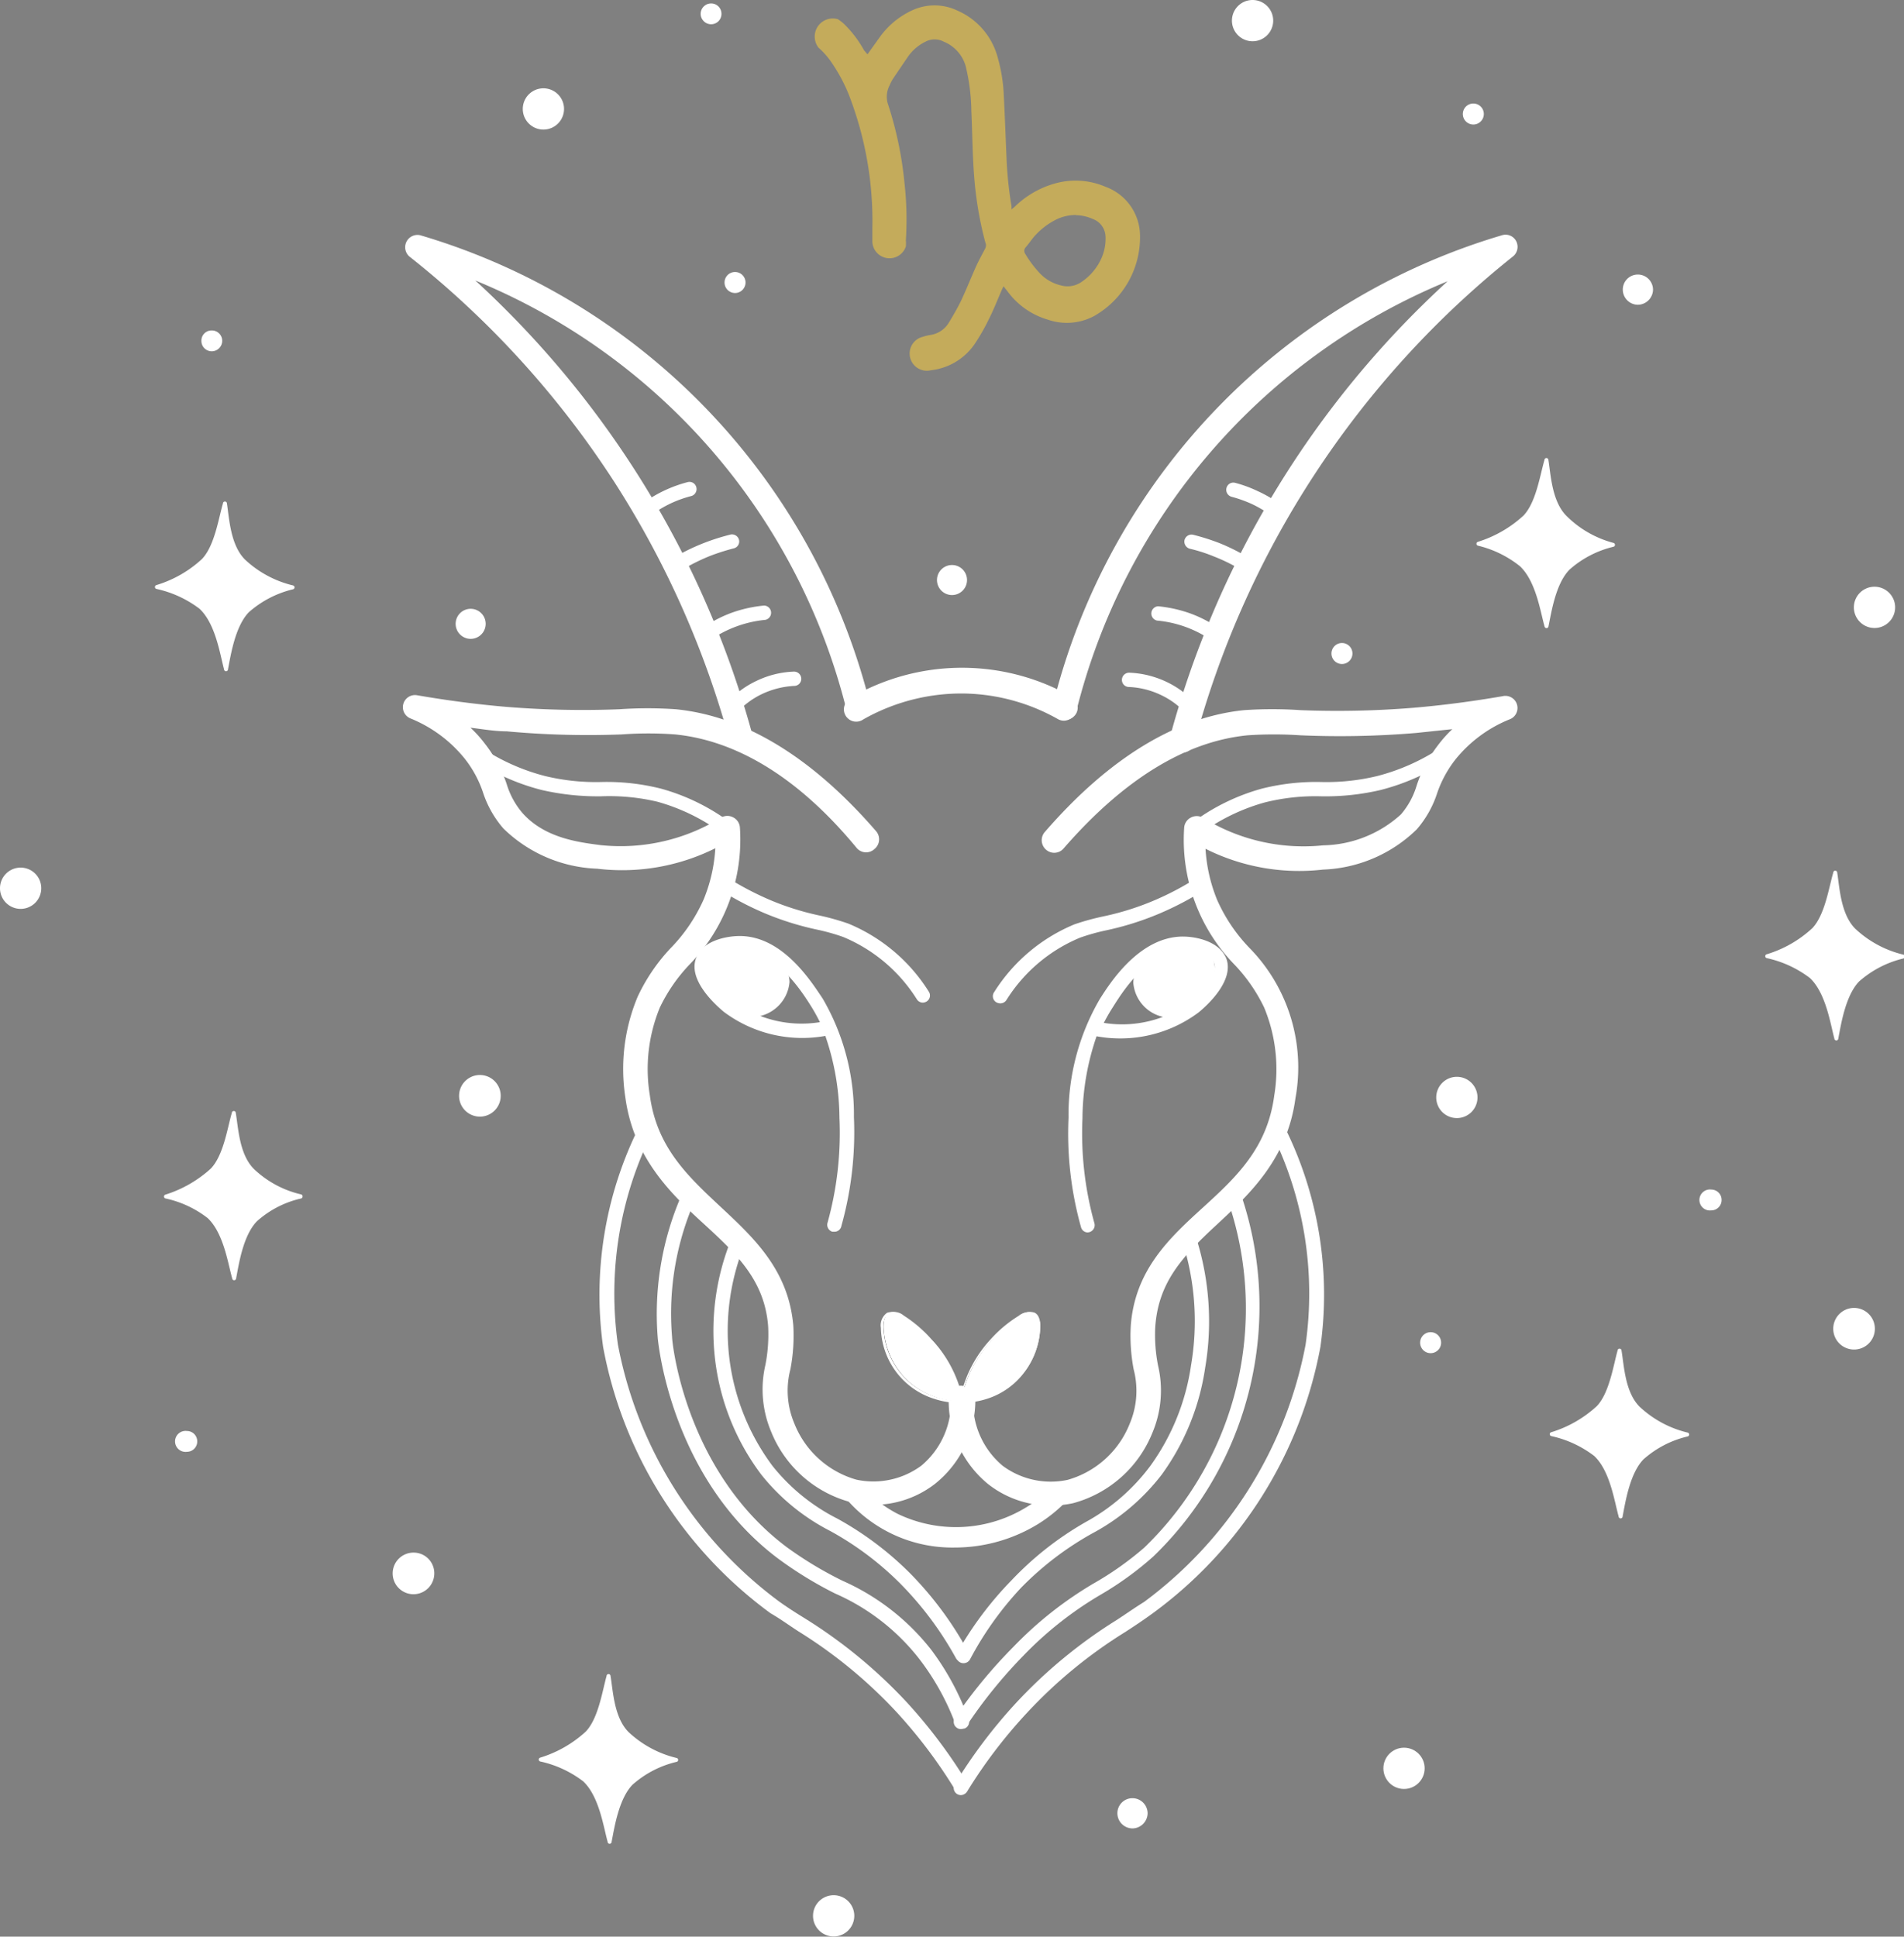 <svg xmlns="http://www.w3.org/2000/svg" viewBox="0 0 105.22 107.01"><rect x="0" y="0" width="105.22" height="107.01" fill="#808080" stroke="none"/><defs><style>.cls-1{fill:#fff;}.cls-2{fill:#c4ab5b;}</style></defs><g id="Layer_2" data-name="Layer 2"><g id="Text"><path class="cls-1" d="M58.05,83.19A5.54,5.54,0,0,1,54.6,82a5.94,5.94,0,0,1-2.17-4.79.66.66,0,0,1,.7-.64.67.67,0,0,1,.65.71A4.56,4.56,0,0,0,55.42,81a4.46,4.46,0,0,0,3.58.77,5.22,5.22,0,0,0,3.43-3.1,4.65,4.65,0,0,0,.22-3,9.87,9.87,0,0,1-.16-2.42c.23-3.07,2.12-4.83,4-6.54s3.55-3.3,3.93-6.19a8.91,8.91,0,0,0-.56-4.85,9.19,9.19,0,0,0-1.65-2.38,9.88,9.88,0,0,1-2.77-7.54.68.68,0,0,1,.36-.57.69.69,0,0,1,.67,0,10.56,10.56,0,0,0,6.65,1.53A6.56,6.56,0,0,0,77.42,45a4.35,4.35,0,0,0,.87-1.6,7.37,7.37,0,0,1,1.16-2.2,6.94,6.94,0,0,1,.81-.91l-2,.21a50.51,50.51,0,0,1-6.39.13,21.6,21.6,0,0,0-2.93,0c-3.44.34-6.86,2.45-10.17,6.26a.68.68,0,0,1-.95.07.69.69,0,0,1-.07-1c3.54-4.08,7.26-6.34,11-6.72a23,23,0,0,1,3.12,0,52,52,0,0,0,6.23-.13c1.65-.14,3.31-.36,4.93-.64a.67.67,0,0,1,.39,1.28,7.38,7.38,0,0,0-3,2.23,6.32,6.32,0,0,0-1,1.85,5.74,5.74,0,0,1-1.13,2,7.82,7.82,0,0,1-5.18,2.22,11.53,11.53,0,0,1-6.49-1.15,8.79,8.79,0,0,0,.64,2.82,9.16,9.16,0,0,0,1.79,2.66,9.43,9.43,0,0,1,2.54,8.3c-.45,3.37-2.53,5.3-4.36,7S64,70.82,63.84,73.36A8.69,8.69,0,0,0,64,75.47a6,6,0,0,1-.32,3.71,6.56,6.56,0,0,1-4.38,3.88A5.86,5.86,0,0,1,58.05,83.19Z"/><path class="cls-1" d="M66.09,46.19a.39.39,0,0,1-.23-.71,11.58,11.58,0,0,1,3.86-1.9A12.25,12.25,0,0,1,73,43.21a11.94,11.94,0,0,0,3.11-.33,11.54,11.54,0,0,0,3.62-1.64.4.4,0,0,1,.55.11.39.39,0,0,1-.1.54,12.19,12.19,0,0,1-3.88,1.76A13.31,13.31,0,0,1,73,44a11.53,11.53,0,0,0-3.11.34,11,11,0,0,0-3.61,1.77A.34.34,0,0,1,66.09,46.19Z"/><path class="cls-1" d="M65.3,41.58a.55.55,0,0,1-.18,0,.67.67,0,0,1-.47-.83A52.72,52.72,0,0,1,80,15.54,34.78,34.78,0,0,0,59.48,39.3a.68.68,0,0,1-.39.45.67.67,0,0,1-.6,0,10.89,10.89,0,0,0-5.2-1.43,11,11,0,0,0-5.58,1.43.68.68,0,1,1-.66-1.18,12.23,12.23,0,0,1,11.34-.4A36.12,36.12,0,0,1,83,13a.66.66,0,0,1,.79.33.68.68,0,0,1-.18.84A51.43,51.43,0,0,0,66,41.08.67.67,0,0,1,65.3,41.58Z"/><path class="cls-1" d="M65.81,39.53a.43.43,0,0,1-.29-.13,4.42,4.42,0,0,0-1.37-1,4.53,4.53,0,0,0-1.77-.44.39.39,0,0,1-.38-.41.4.4,0,0,1,.41-.38,5.28,5.28,0,0,1,3.69,1.72.38.38,0,0,1,0,.55A.4.4,0,0,1,65.81,39.53Z"/><path class="cls-1" d="M67.24,35.5a.4.4,0,0,1-.23-.08,6.33,6.33,0,0,0-3.07-1.13A.4.4,0,0,1,64,33.5a7.36,7.36,0,0,1,1.79.4,7,7,0,0,1,1.66.88.39.39,0,0,1,.09.55A.37.37,0,0,1,67.24,35.5Z"/><path class="cls-1" d="M69,31.67a.37.37,0,0,1-.21-.06,10,10,0,0,0-1.7-.86,8.72,8.72,0,0,0-1.34-.43.41.41,0,0,1-.29-.48.4.4,0,0,1,.48-.29,12.21,12.21,0,0,1,1.45.46,10.82,10.82,0,0,1,1.82.94.39.39,0,0,1,.12.54A.38.38,0,0,1,69,31.67Z"/><path class="cls-1" d="M70.6,28.64a.43.43,0,0,1-.24-.08,6.94,6.94,0,0,0-1.2-.72,7.19,7.19,0,0,0-1.1-.39.4.4,0,0,1-.28-.49.39.39,0,0,1,.48-.28,7,7,0,0,1,1.23.45,7.25,7.25,0,0,1,1.34.79.4.4,0,0,1,.08.56A.38.38,0,0,1,70.6,28.64Z"/><path class="cls-1" d="M60.12,68.1a.39.39,0,0,1-.38-.29,19.16,19.16,0,0,1-.69-6.05,12.73,12.73,0,0,1,1.73-6.56c.54-.85,2.17-3.44,4.58-3.45h0c.73,0,2,.25,2.4,1.19.46,1.17-.91,2.5-1.52,3a7.23,7.23,0,0,1-5.64,1.32,14.12,14.12,0,0,0-.78,4.53,18.49,18.49,0,0,0,.66,5.8.4.4,0,0,1-.27.49ZM61,56.52a6.36,6.36,0,0,0,4.8-1.17c.8-.67,1.5-1.59,1.3-2.12s-1-.69-1.67-.69h0c-2,0-3.43,2.32-3.91,3.08A10.11,10.11,0,0,0,61,56.52Z"/><path class="cls-1" d="M62.63,54.31a2.1,2.1,0,0,0,1.92,1.92c1.59.11,3-2.19,2.47-3.22-.35-.69-1.6-.84-2.47-.62C63.85,52.58,62.64,53.2,62.63,54.31Z"/><path d="M56.32,72.73a.83.83,0,0,1,.79-.16c.26.13.32.48.32.78a4.17,4.17,0,0,1-2.93,3.89,4.14,4.14,0,0,1-.93.18c-.35,0-.53.08-.46-.31A6.78,6.78,0,0,1,54.79,74,7.23,7.23,0,0,1,56.32,72.73Z"/><path class="cls-1" d="M53.31,77.5a.28.28,0,0,1-.21-.07c-.06-.06-.07-.17,0-.33A6.79,6.79,0,0,1,54.75,74a7,7,0,0,1,1.54-1.29.87.87,0,0,1,.84-.16.86.86,0,0,1,.35.83,4.32,4.32,0,0,1-1.37,3,4.15,4.15,0,0,1-1.59.92,4.48,4.48,0,0,1-.94.19h-.07Zm3.58-4.93a1,1,0,0,0-.54.21h0a6.8,6.8,0,0,0-1.52,1.27,6.72,6.72,0,0,0-1.66,3.07c0,.12,0,.2,0,.23s.16,0,.32,0h.07a4.73,4.73,0,0,0,.91-.18,4.34,4.34,0,0,0,1.56-.9,4.2,4.2,0,0,0,1.33-2.94c0-.26,0-.61-.29-.73A.41.41,0,0,0,56.89,72.57Z"/><path d="M49.88,72.73a.83.83,0,0,0-.79-.16c-.27.13-.32.48-.32.78a4.17,4.17,0,0,0,2.93,3.89,4.14,4.14,0,0,0,.93.18c.35,0,.52.08.45-.31A6.76,6.76,0,0,0,51.41,74,7.23,7.23,0,0,0,49.88,72.73Z"/><path class="cls-1" d="M52.89,77.5l-.2,0h-.07a4.36,4.36,0,0,1-.94-.19,4.21,4.21,0,0,1-3-3.94.85.85,0,0,1,.34-.83.89.89,0,0,1,.85.16h0A7.28,7.28,0,0,1,51.45,74a6.88,6.88,0,0,1,1.69,3.13c0,.16,0,.27,0,.33A.28.28,0,0,1,52.89,77.5Zm-3.58-4.93a.46.46,0,0,0-.2.05c-.24.12-.29.47-.28.73a4.2,4.2,0,0,0,1.33,2.94,4.34,4.34,0,0,0,1.56.9,4.73,4.73,0,0,0,.91.18h.07c.15,0,.28,0,.32,0s0-.11,0-.23a6.72,6.72,0,0,0-1.66-3.07,6.8,6.8,0,0,0-1.52-1.27h0A1.06,1.06,0,0,0,49.31,72.57Z"/><path class="cls-1" d="M53.1,99.19a.42.42,0,0,1-.21-.06.4.4,0,0,1-.13-.54,28.49,28.49,0,0,1,3.34-4.44,27.21,27.21,0,0,1,5.6-4.63c.54-.35,1-.68,1.52-1A23,23,0,0,0,72.15,74.3a20,20,0,0,0-1.89-11.73.4.4,0,0,1,.19-.53.4.4,0,0,1,.52.19,20.76,20.76,0,0,1,2,12.19,23.55,23.55,0,0,1-9.25,14.71c-.49.36-1,.7-1.54,1.05a26.29,26.29,0,0,0-5.46,4.5A27.52,27.52,0,0,0,53.44,99,.42.42,0,0,1,53.1,99.19Z"/><path class="cls-1" d="M53.1,95.54a.36.36,0,0,1-.22-.07.4.4,0,0,1-.11-.55A27.63,27.63,0,0,1,56,91a20.83,20.83,0,0,1,4.41-3.49,17.45,17.45,0,0,0,2.83-2,18.37,18.37,0,0,0,4.58-19.28.4.4,0,0,1,.75-.26A19.21,19.21,0,0,1,63.74,86a17.87,17.87,0,0,1-2.94,2.13,19.94,19.94,0,0,0-4.26,3.37,26.65,26.65,0,0,0-3.11,3.84A.39.39,0,0,1,53.1,95.54Z"/><path class="cls-1" d="M53.25,91.9a.39.39,0,0,1-.35-.58,19.25,19.25,0,0,1,3-4A17.73,17.73,0,0,1,60,84.1,11.1,11.1,0,0,0,63.57,81a12.56,12.56,0,0,0,2.25-5.56,14.49,14.49,0,0,0-.47-6.82.39.39,0,0,1,.25-.49.4.4,0,0,1,.5.25,15.3,15.3,0,0,1,.5,7.2,13.31,13.31,0,0,1-2.4,5.9,11.91,11.91,0,0,1-3.84,3.25,17.13,17.13,0,0,0-3.93,3A18.29,18.29,0,0,0,53.6,91.7.41.41,0,0,1,53.25,91.9Z"/><path class="cls-1" d="M55.26,55.44a.47.47,0,0,1-.22-.07.39.39,0,0,1-.1-.55,9.56,9.56,0,0,1,4.45-3.75A13.71,13.71,0,0,1,61,50.63a15.13,15.13,0,0,0,2.72-.85,15.89,15.89,0,0,0,2.48-1.31.39.39,0,0,1,.54.11.4.4,0,0,1-.11.55A17.12,17.12,0,0,1,64,50.51a16.2,16.2,0,0,1-2.84.89,11.34,11.34,0,0,0-1.47.41,8.76,8.76,0,0,0-4.08,3.46A.4.4,0,0,1,55.26,55.44Z"/><path class="cls-1" d="M48.21,83.15A5.86,5.86,0,0,1,47,83a6.56,6.56,0,0,1-4.38-3.88,6,6,0,0,1-.32-3.71,8.74,8.74,0,0,0,.15-2.12c-.19-2.53-1.74-4-3.53-5.64s-3.9-3.63-4.36-7a10.34,10.34,0,0,1,.68-5.58,10.18,10.18,0,0,1,1.86-2.72,9.16,9.16,0,0,0,1.79-2.66,8.79,8.79,0,0,0,.64-2.82A11.53,11.53,0,0,1,33,48a7.82,7.82,0,0,1-5.18-2.22,5.74,5.74,0,0,1-1.13-2,6.2,6.2,0,0,0-1-1.85,7.42,7.42,0,0,0-3-2.23.67.67,0,0,1,.38-1.28c1.62.28,3.28.5,4.93.64a52,52,0,0,0,6.23.13,23,23,0,0,1,3.12,0c3.79.38,7.51,2.64,11.05,6.72a.69.69,0,0,1-.07,1,.68.68,0,0,1-1-.07C44.16,43,40.74,40.92,37.3,40.58a20.08,20.08,0,0,0-2.93,0A49,49,0,0,1,28,40.41c-.66,0-1.32-.12-2-.2a6.86,6.86,0,0,1,.81.9A7.52,7.52,0,0,1,28,43.32a4.42,4.42,0,0,0,.87,1.6c1.23,1.39,3.1,1.62,4.34,1.78a10.56,10.56,0,0,0,6.65-1.53.69.69,0,0,1,.67,0,.68.68,0,0,1,.36.57,9.88,9.88,0,0,1-2.77,7.54,9.19,9.19,0,0,0-1.65,2.38,8.91,8.91,0,0,0-.56,4.85c.38,2.89,2.11,4.49,3.93,6.19s3.73,3.47,4,6.54a9.87,9.87,0,0,1-.16,2.42,4.65,4.65,0,0,0,.22,3,5.22,5.22,0,0,0,3.43,3.1,4.46,4.46,0,0,0,3.58-.77,4.56,4.56,0,0,0,1.64-3.65.67.67,0,0,1,.65-.71.66.66,0,0,1,.7.64A5.94,5.94,0,0,1,51.66,82,5.54,5.54,0,0,1,48.21,83.15Z"/><path class="cls-1" d="M40.17,46.15a.34.34,0,0,1-.23-.08,11,11,0,0,0-3.61-1.77A11.53,11.53,0,0,0,33.22,44a13.81,13.81,0,0,1-3.29-.35,12.19,12.19,0,0,1-3.88-1.76.39.39,0,0,1-.1-.54.4.4,0,0,1,.55-.11,11.54,11.54,0,0,0,3.62,1.64,11.94,11.94,0,0,0,3.11.33,12.25,12.25,0,0,1,3.31.37,11.58,11.58,0,0,1,3.86,1.9.39.39,0,0,1-.23.71Z"/><path class="cls-1" d="M41,41.54a.67.67,0,0,1-.65-.5A51.54,51.54,0,0,0,34,26.71,51.5,51.5,0,0,0,22.62,14.17.68.68,0,0,1,23.23,13,36.16,36.16,0,0,1,47.87,38.1a12.25,12.25,0,0,1,11.35.4.69.69,0,0,1,.25.93.68.68,0,0,1-.92.25,10.86,10.86,0,0,0-10.78,0,.67.67,0,0,1-.6,0,.68.68,0,0,1-.39-.45A34.72,34.72,0,0,0,26.27,15.5,53.08,53.08,0,0,1,35.1,26a52.68,52.68,0,0,1,6.51,14.71.67.67,0,0,1-.47.83Z"/><path class="cls-1" d="M40.45,39.49a.4.4,0,0,1-.27-.11.38.38,0,0,1,0-.55,5.1,5.1,0,0,1,1.61-1.2,5.19,5.19,0,0,1,2.08-.52.4.4,0,0,1,.41.38.39.39,0,0,1-.38.41,4.71,4.71,0,0,0-1.77.44,4.42,4.42,0,0,0-1.37,1A.43.43,0,0,1,40.45,39.49Z"/><path class="cls-1" d="M39,35.46a.4.4,0,0,1-.23-.72,7,7,0,0,1,1.66-.88,7.34,7.34,0,0,1,1.8-.4.4.4,0,0,1,.07.79,6.43,6.43,0,0,0-3.07,1.13A.4.4,0,0,1,39,35.46Z"/><path class="cls-1" d="M37.3,31.63a.38.38,0,0,1-.33-.18.4.4,0,0,1,.12-.55A11.56,11.56,0,0,1,38.91,30a12.21,12.21,0,0,1,1.45-.46.4.4,0,0,1,.48.29.39.39,0,0,1-.29.47,11.64,11.64,0,0,0-1.34.43,10.89,10.89,0,0,0-1.7.87A.37.37,0,0,1,37.3,31.63Z"/><path class="cls-1" d="M35.66,28.59a.37.37,0,0,1-.31-.15.4.4,0,0,1,.08-.56A7.38,7.38,0,0,1,38,26.64a.39.39,0,0,1,.48.28.4.4,0,0,1-.28.49,6.56,6.56,0,0,0-1.1.39,6.94,6.94,0,0,0-1.2.72A.42.42,0,0,1,35.66,28.59Z"/><path class="cls-1" d="M46.14,68.06H46a.4.4,0,0,1-.27-.49,18.52,18.52,0,0,0,.66-5.8,14.12,14.12,0,0,0-.78-4.53A7.23,7.23,0,0,1,40,55.91c-.61-.51-2-1.84-1.52-3,.36-.94,1.67-1.19,2.4-1.19h0c2.41,0,4,2.6,4.58,3.45a12.73,12.73,0,0,1,1.73,6.56,19.19,19.19,0,0,1-.69,6A.39.39,0,0,1,46.14,68.06ZM40.88,52.49c-.69,0-1.5.26-1.67.7s.5,1.45,1.3,2.12a6.36,6.36,0,0,0,4.8,1.17,10.11,10.11,0,0,0-.5-.9c-.48-.76-1.94-3.07-3.91-3.09Z"/><path class="cls-1" d="M43.63,54.27a2.12,2.12,0,0,1-1.92,1.92c-1.61.16-3.12-2-2.66-3.06.32-.76,1.66-1,2.66-.78C42.43,52.54,43.62,53.17,43.63,54.27Z"/><path class="cls-1" d="M49.94,72.69a.83.83,0,0,0-.79-.16c-.26.13-.32.48-.32.78a4.27,4.27,0,0,0,1.35,3,4.38,4.38,0,0,0,1.58.91,4.14,4.14,0,0,0,.93.18c.35,0,.53.07.46-.31A6.78,6.78,0,0,0,51.47,74,7.23,7.23,0,0,0,49.94,72.69Z"/><path class="cls-1" d="M56.38,72.69a.83.83,0,0,1,.79-.16c.27.13.32.48.32.78a4.27,4.27,0,0,1-1.35,3,4.38,4.38,0,0,1-1.58.91,4.14,4.14,0,0,1-.93.18c-.35,0-.52.07-.45-.31A6.76,6.76,0,0,1,54.85,74,7.23,7.23,0,0,1,56.38,72.69Z"/><path class="cls-1" d="M53.16,99.15a.42.42,0,0,1-.34-.19,27.52,27.52,0,0,0-3.24-4.32,26.29,26.29,0,0,0-5.46-4.5c-.54-.35-1-.69-1.54-1a23.55,23.55,0,0,1-9.25-14.71,20.76,20.76,0,0,1,2-12.19.39.39,0,0,1,.52-.19.4.4,0,0,1,.19.53,20,20,0,0,0-1.89,11.73A23,23,0,0,0,43,88.45c.48.35,1,.68,1.52,1a27.44,27.44,0,0,1,5.6,4.62,28.57,28.57,0,0,1,3.34,4.45.4.4,0,0,1-.13.54A.42.42,0,0,1,53.16,99.15Z"/><path class="cls-1" d="M53.16,95.5a.4.4,0,0,1-.37-.26,13.88,13.88,0,0,0-2-3.59,12,12,0,0,0-4.64-3.6A21.3,21.3,0,0,1,43,86.12c-5.9-4.43-6.62-11.87-6.65-12.18a16.42,16.42,0,0,1,1.41-8.12.4.4,0,1,1,.73.31,15.51,15.51,0,0,0-1.35,7.74c0,.3.71,7.4,6.34,11.62a20.74,20.74,0,0,0,3.09,1.86,12.8,12.8,0,0,1,4.9,3.82A14.69,14.69,0,0,1,53.53,95a.39.39,0,0,1-.23.51A.35.35,0,0,1,53.16,95.5Z"/><path class="cls-1" d="M53.16,91.82a.39.39,0,0,1-.34-.21,18.58,18.58,0,0,0-3.06-4.1,17,17,0,0,0-3.89-2.92,11.67,11.67,0,0,1-3.8-3.11,13.15,13.15,0,0,1-2.55-6.34,13.47,13.47,0,0,1,.91-6.71.41.41,0,0,1,.52-.22.4.4,0,0,1,.21.52A12.69,12.69,0,0,0,40.3,75a12.5,12.5,0,0,0,2.39,6,10.84,10.84,0,0,0,3.58,2.91,17.79,17.79,0,0,1,4,3,19.25,19.25,0,0,1,3.19,4.28.41.41,0,0,1-.16.54A.41.41,0,0,1,53.16,91.82Z"/><path class="cls-1" d="M51,55.4a.39.39,0,0,1-.33-.18,8.79,8.79,0,0,0-4.08-3.45,11.34,11.34,0,0,0-1.47-.41,16.2,16.2,0,0,1-2.84-.89,17.12,17.12,0,0,1-2.61-1.38.4.4,0,0,1-.11-.55.39.39,0,0,1,.54-.11,16.79,16.79,0,0,0,2.48,1.31,15.13,15.13,0,0,0,2.72.85,13.71,13.71,0,0,1,1.57.44,9.56,9.56,0,0,1,4.45,3.75.39.39,0,0,1-.1.55A.44.44,0,0,1,51,55.4Z"/><path class="cls-1" d="M52.75,85.51a7.73,7.73,0,0,1-6.07-2.79.56.56,0,0,1,.07-.79.57.57,0,0,1,.79.06,6.66,6.66,0,0,0,2.07,1.66,7.44,7.44,0,0,0,7.21-.43,7,7,0,0,0,1.37-1.12.56.56,0,0,1,.8,0,.56.56,0,0,1,0,.79,8.22,8.22,0,0,1-1.59,1.3A8.81,8.81,0,0,1,52.75,85.51Z"/><path class="cls-2" d="M47.94,3l.68-.95A4.53,4.53,0,0,1,50.37.59a2.93,2.93,0,0,1,2.55,0,3.92,3.92,0,0,1,2.23,2.64,8.77,8.77,0,0,1,.32,2c.06,1.14.1,2.28.15,3.42a21.18,21.18,0,0,0,.28,2.75l0,.17.17-.14a5.16,5.16,0,0,1,2.19-1.28,4.18,4.18,0,0,1,2.83.17A2.89,2.89,0,0,1,63,13a5,5,0,0,1-2.55,4.47,3.2,3.2,0,0,1-2.55.19,4.22,4.22,0,0,1-2.16-1.48l-.28-.36a2.72,2.72,0,0,0-.12.25c-.23.53-.44,1.07-.7,1.58a11.13,11.13,0,0,1-.82,1.42,3.39,3.39,0,0,1-2.38,1.39A.95.95,0,0,1,51,18.61a2.73,2.73,0,0,1,.41-.1,1.44,1.44,0,0,0,1-.64c.25-.41.49-.82.7-1.25.29-.62.55-1.27.83-1.9.15-.33.33-.65.51-1a.38.38,0,0,0,0-.33,20,20,0,0,1-.59-3.34c-.12-1.31-.12-2.62-.18-3.92a11.12,11.12,0,0,0-.32-2.5A2.08,2.08,0,0,0,52.15,2.3a1.08,1.08,0,0,0-1,0,2.55,2.55,0,0,0-1,.87l-.8,1.18a2.58,2.58,0,0,0-.19.37,1.34,1.34,0,0,0-.08,1.06,20.21,20.21,0,0,1,.9,4.29,18.11,18.11,0,0,1,.08,3.21,2,2,0,0,1,0,.34.95.95,0,0,1-1.85-.24c0-.27,0-.54,0-.81a19.29,19.29,0,0,0-1.31-7.36A9.17,9.17,0,0,0,46,3.52a4.36,4.36,0,0,0-.77-.89A1,1,0,0,1,46.3,1.06a2.27,2.27,0,0,1,.45.37,6.23,6.23,0,0,1,1,1.35Zm11.53,8.88a2.46,2.46,0,0,0-1.1.25,4,4,0,0,0-1.27,1c-.15.19-.28.38-.44.56a.29.29,0,0,0,0,.34,6,6,0,0,0,.74,1,2.34,2.34,0,0,0,1.23.74,1.35,1.35,0,0,0,1.09-.16,3.1,3.1,0,0,0,1.17-1.39A2.65,2.65,0,0,0,61.09,13a1.07,1.07,0,0,0-.7-.9A2.39,2.39,0,0,0,59.47,11.89Z"/><path class="cls-1" d="M85.72,79.35a.11.11,0,0,1,0-.21,6.53,6.53,0,0,0,2.52-1.44c.7-.73.92-2.26,1.15-3.07a.11.11,0,0,1,.22,0c.14.82.19,2.29,1,3.1a5.88,5.88,0,0,0,2.66,1.43.11.11,0,0,1,0,.21,5.59,5.59,0,0,0-2.45,1.27c-.76.79-1,2.38-1.15,3.15a.11.11,0,0,1-.22,0c-.23-.8-.46-2.5-1.35-3.34A6,6,0,0,0,85.72,79.35Z"/><path class="cls-1" d="M81.67,30.15a.11.11,0,0,1,0-.21,6.63,6.63,0,0,0,2.52-1.45c.7-.73.92-2.26,1.16-3.07a.11.11,0,0,1,.22,0c.13.81.19,2.28,1,3.09A5.78,5.78,0,0,0,89.17,30a.11.11,0,0,1,0,.21,5.62,5.62,0,0,0-2.44,1.27c-.77.79-1,2.38-1.16,3.15a.11.11,0,0,1-.21,0c-.23-.8-.47-2.5-1.36-3.34A5.9,5.9,0,0,0,81.67,30.15Z"/><path class="cls-1" d="M97.63,52.94a.11.11,0,0,1,0-.21,6.46,6.46,0,0,0,2.52-1.44c.7-.73.92-2.26,1.16-3.07a.11.11,0,0,1,.22,0c.13.82.19,2.29,1,3.1a5.88,5.88,0,0,0,2.66,1.43.11.11,0,0,1,0,.21,5.69,5.69,0,0,0-2.45,1.27c-.76.79-1,2.38-1.15,3.15a.11.11,0,0,1-.22,0c-.22-.81-.46-2.5-1.35-3.34A6.08,6.08,0,0,0,97.63,52.94Z"/><path class="cls-1" d="M8.64,32.54a.11.11,0,0,1,0-.21,6.46,6.46,0,0,0,2.52-1.44c.7-.73.92-2.26,1.16-3.07a.11.11,0,0,1,.22,0c.13.82.19,2.29,1,3.1a5.88,5.88,0,0,0,2.66,1.43.11.11,0,0,1,0,.21,5.69,5.69,0,0,0-2.45,1.27c-.76.79-1,2.38-1.15,3.15a.11.11,0,0,1-.22,0c-.22-.81-.46-2.5-1.35-3.34A6.08,6.08,0,0,0,8.64,32.54Z"/><path class="cls-1" d="M9.14,66.22a.11.11,0,0,1,0-.21,6.7,6.7,0,0,0,2.51-1.44c.71-.74.92-2.27,1.16-3.07a.11.11,0,0,1,.22,0c.14.81.19,2.28,1,3.09A5.6,5.6,0,0,0,16.65,66a.12.12,0,0,1,0,.22,5.45,5.45,0,0,0-2.45,1.26c-.77.79-1,2.38-1.15,3.15a.11.11,0,0,1-.22,0c-.23-.8-.47-2.5-1.36-3.33A5.8,5.8,0,0,0,9.14,66.22Z"/><path class="cls-1" d="M29.85,97.33a.11.11,0,0,1,0-.21,6.53,6.53,0,0,0,2.52-1.44c.7-.73.92-2.26,1.15-3.07a.11.11,0,0,1,.22,0c.14.82.19,2.29,1,3.1a5.88,5.88,0,0,0,2.66,1.43.11.11,0,0,1,0,.21,5.59,5.59,0,0,0-2.45,1.27c-.76.79-1,2.38-1.15,3.15a.11.11,0,0,1-.22,0c-.23-.81-.46-2.5-1.35-3.34A6,6,0,0,0,29.85,97.33Z"/><path class="cls-1" d="M81.65,60.64a1.14,1.14,0,1,1-1.14-1.14A1.14,1.14,0,0,1,81.65,60.64Z"/><path class="cls-1" d="M103.61,73.41a1.15,1.15,0,1,1-1.14-1.14A1.15,1.15,0,0,1,103.61,73.41Z"/><circle class="cls-1" cx="77.59" cy="97.71" r="1.14"/><path class="cls-1" d="M104.73,33.56a1.14,1.14,0,1,1-1.14-1.14A1.14,1.14,0,0,1,104.73,33.56Z"/><path class="cls-1" d="M70.36,1.14A1.14,1.14,0,1,1,69.22,0,1.14,1.14,0,0,1,70.36,1.14Z"/><path class="cls-1" d="M31.17,6A1.14,1.14,0,1,1,30,4.88,1.14,1.14,0,0,1,31.17,6Z"/><path class="cls-1" d="M2.28,49.08a1.14,1.14,0,1,1-1.14-1.14A1.14,1.14,0,0,1,2.28,49.08Z"/><path class="cls-1" d="M27.67,60.54a1.15,1.15,0,1,1-1.15-1.14A1.15,1.15,0,0,1,27.67,60.54Z"/><path class="cls-1" d="M24,86.93a1.15,1.15,0,1,1-1.14-1.14A1.14,1.14,0,0,1,24,86.93Z"/><path class="cls-1" d="M47.21,105.87a1.14,1.14,0,1,1-1.14-1.15A1.14,1.14,0,0,1,47.21,105.87Z"/><path class="cls-1" d="M91.35,16a.85.85,0,0,1-.84.84.84.84,0,0,1-.83-.84.83.83,0,0,1,.83-.83A.84.84,0,0,1,91.35,16Z"/><path class="cls-1" d="M53.44,32.06a.83.83,0,1,1-.83-.84A.83.83,0,0,1,53.44,32.06Z"/><path class="cls-1" d="M26.84,34.47a.83.83,0,1,1-.83-.83A.83.83,0,0,1,26.84,34.47Z"/><path class="cls-1" d="M63.42,100.19a.85.85,0,0,1-.84.84.84.84,0,0,1-.83-.84.83.83,0,0,1,.83-.83A.84.84,0,0,1,63.42,100.19Z"/><path class="cls-1" d="M95.14,66.31a.57.57,0,0,1-.57.57.58.58,0,1,1,0-1.15A.57.57,0,0,1,95.14,66.31Z"/><path class="cls-1" d="M10.9,79.64a.57.57,0,0,1-.57.58.58.58,0,1,1,0-1.15A.57.57,0,0,1,10.9,79.64Z"/><path class="cls-1" d="M12.28,18.83a.58.58,0,0,1-.58.58.57.57,0,0,1-.57-.58.56.56,0,0,1,.57-.57A.57.57,0,0,1,12.28,18.83Z"/><path class="cls-1" d="M82,6.3a.58.58,0,1,1-.58-.58A.58.58,0,0,1,82,6.3Z"/><path class="cls-1" d="M79.64,74.19a.58.58,0,1,1-.58-.58A.58.58,0,0,1,79.64,74.19Z"/><path class="cls-1" d="M39.87.76a.57.57,0,0,1-.57.58.58.58,0,0,1-.58-.58A.58.58,0,0,1,39.3.19.57.57,0,0,1,39.87.76Z"/><path class="cls-1" d="M74.74,36.11a.58.58,0,0,1-1.16,0,.58.58,0,1,1,1.16,0Z"/><path class="cls-1" d="M41.2,15.61a.58.58,0,1,1-1.16,0,.58.58,0,0,1,1.16,0Z"/></g></g></svg>